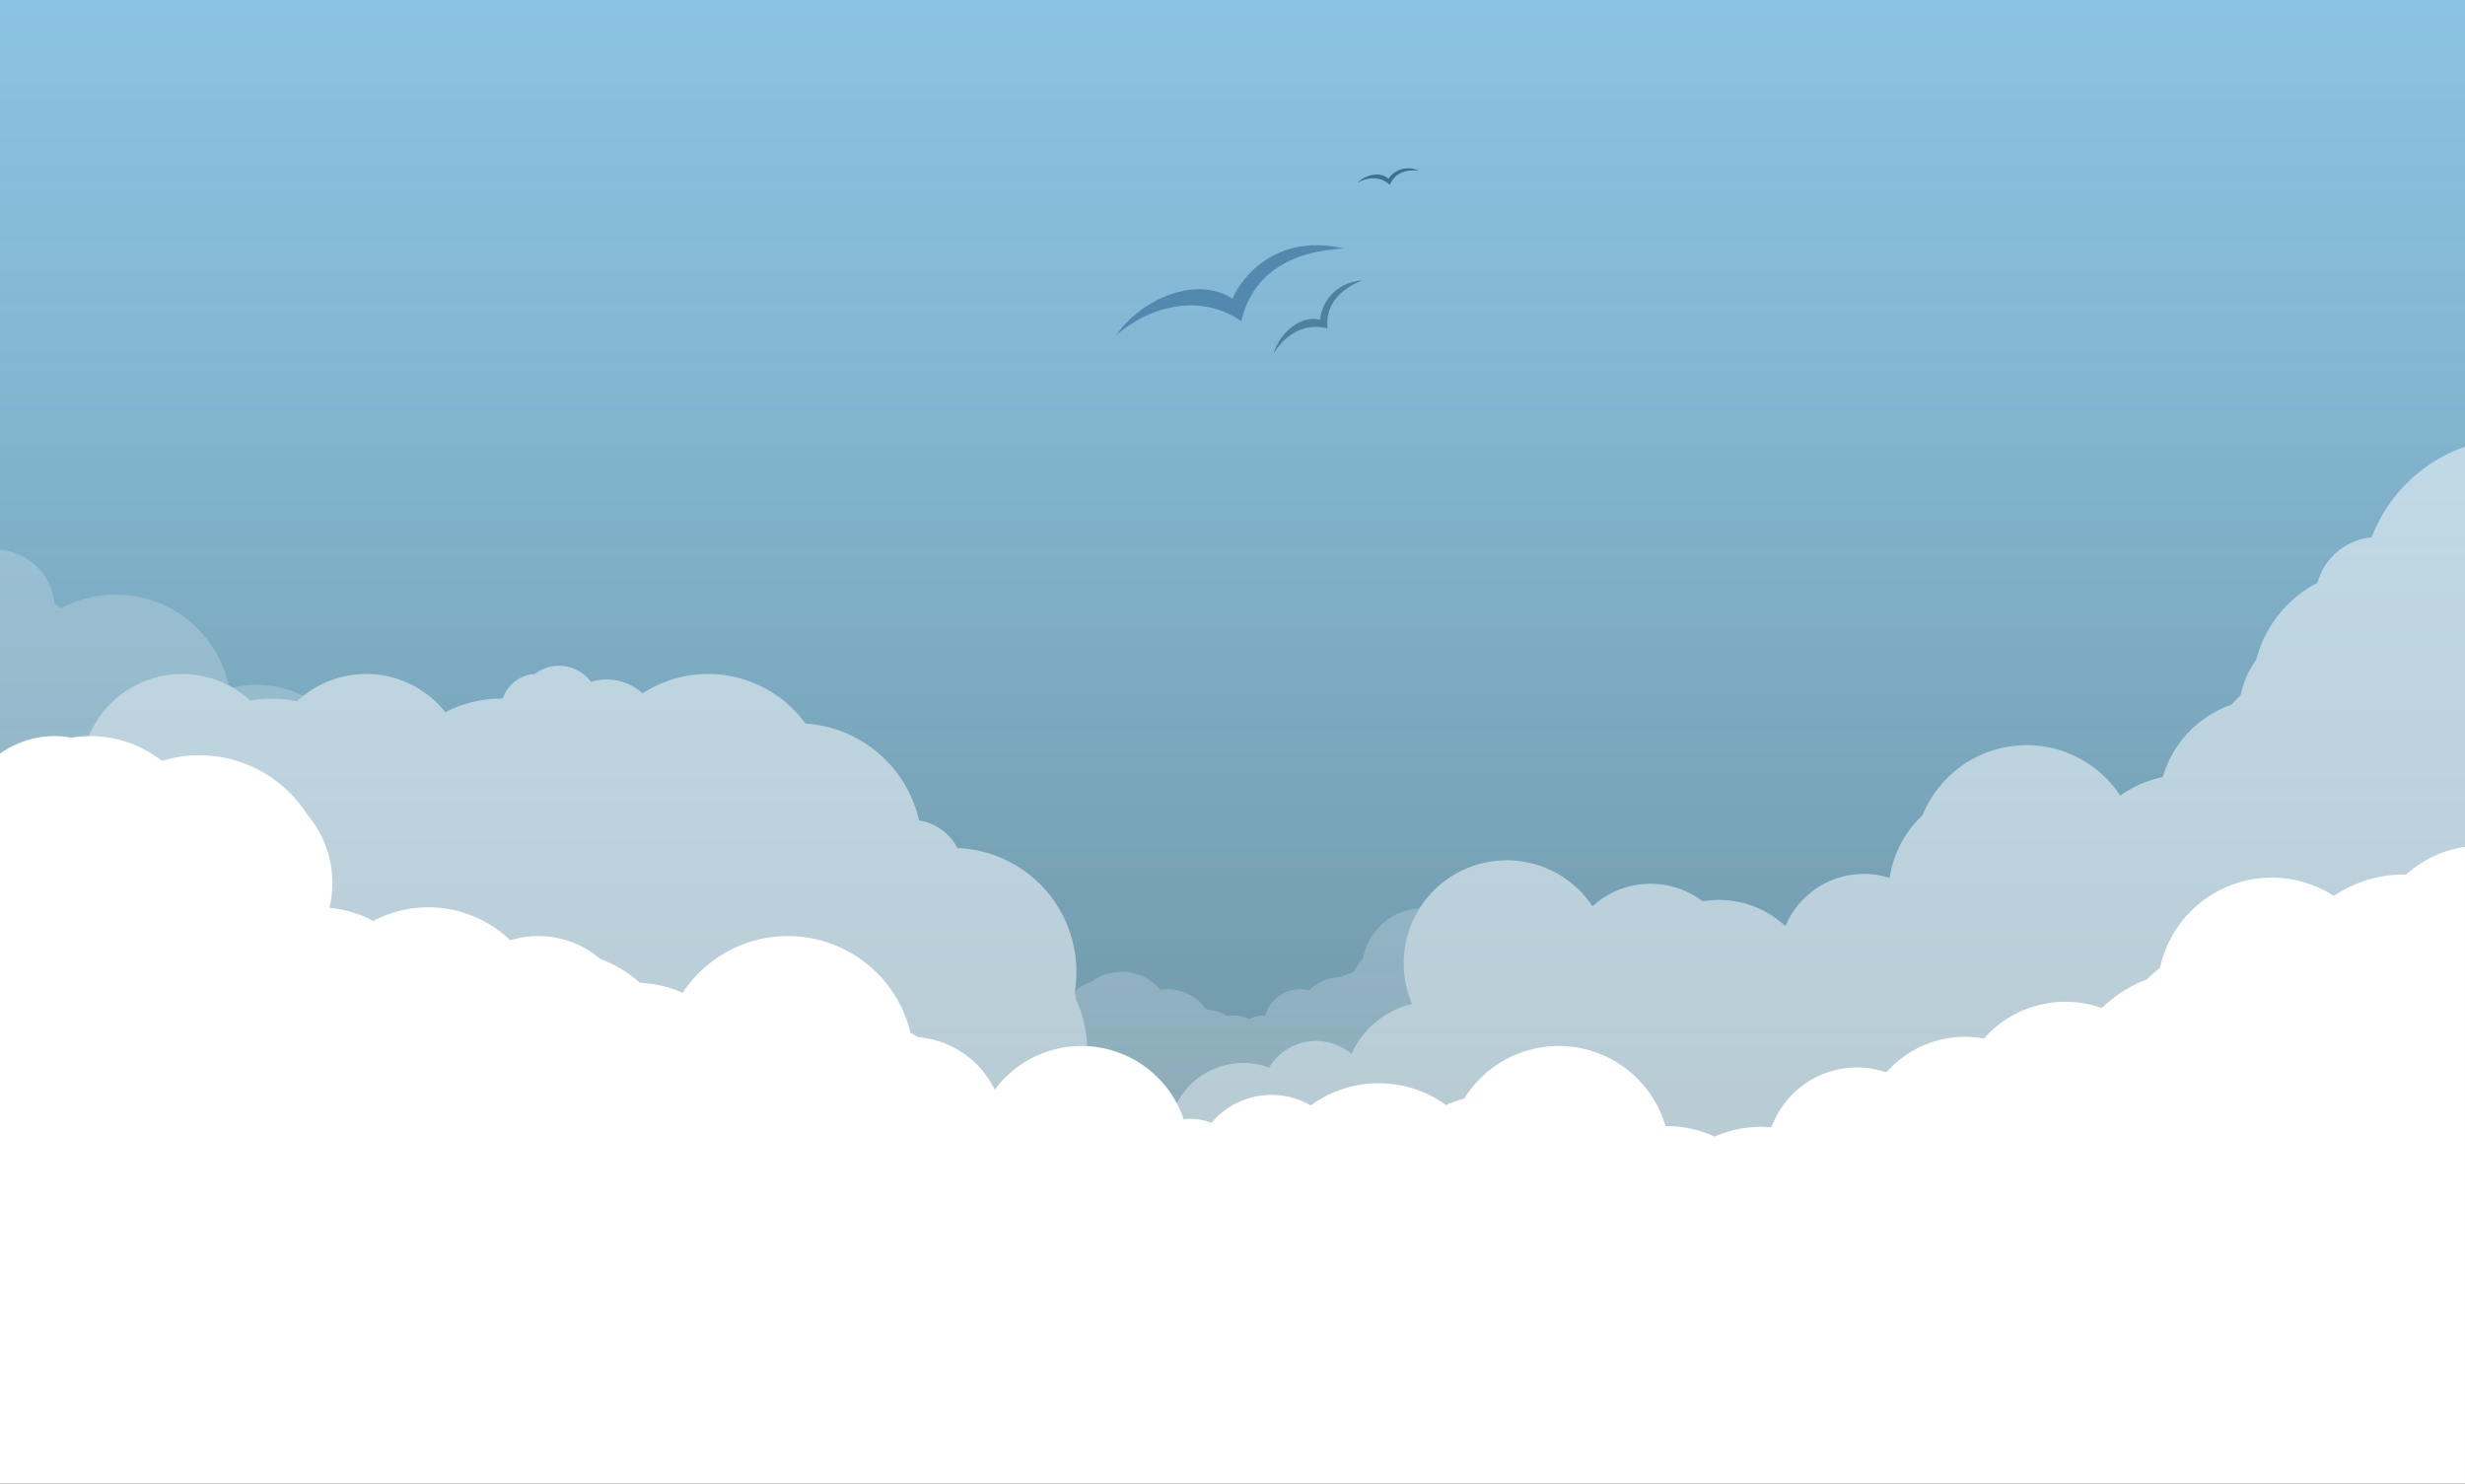 <svg xmlns="http://www.w3.org/2000/svg" xmlns:xlink="http://www.w3.org/1999/xlink" width="1665" height="1002" viewBox="0 0 1665 1002">
  <rect x="0" y="0" width="1665" height="1002" fill="#333333" stroke="none"/>
  <defs>
    <clipPath id="clip-path">
      <rect id="Rechteck_2442" data-name="Rechteck 2442" width="1665" height="1002" transform="translate(0 64)" fill="none"/>
    </clipPath>
    <clipPath id="clip-path-2">
      <rect id="Rechteck_2435" data-name="Rechteck 2435" width="1665" height="1065" fill="none"/>
    </clipPath>
    <linearGradient id="linear-gradient" x1="0.5" x2="0.5" y2="1" gradientUnits="objectBoundingBox">
      <stop offset="0" stop-color="#8dc6e8"/>
      <stop offset="1" stop-color="#9cdef8" stop-opacity="0.494"/>
    </linearGradient>
    <clipPath id="clip-path-3">
      <rect id="Rechteck_2441" data-name="Rechteck 2441" width="1665" height="1179" fill="none"/>
    </clipPath>
    <clipPath id="clip-path-4">
      <rect id="Rechteck_2436" data-name="Rechteck 2436" width="873.155" height="472.614" transform="translate(791.845 365.793)" fill="none"/>
    </clipPath>
    <clipPath id="clip-path-5">
      <rect id="Rechteck_2437" data-name="Rechteck 2437" width="676.628" height="299.569" transform="translate(57.665 513.671)" fill="none"/>
    </clipPath>
    <clipPath id="clip-path-6">
      <rect id="Rechteck_2438" data-name="Rechteck 2438" width="47.605" height="11.039" transform="translate(157.298 526.613)" fill="none"/>
    </clipPath>
    <clipPath id="clip-path-7">
      <rect id="Rechteck_2439" data-name="Rechteck 2439" width="154.469" height="145.219" transform="translate(0 435.358)" fill="none"/>
    </clipPath>
    <clipPath id="clip-path-8">
      <rect id="Rechteck_2440" data-name="Rechteck 2440" width="232.851" height="138.709" transform="translate(725.997 677.504)" fill="none"/>
    </clipPath>
  </defs>
  <g id="Gruppe_9925" data-name="Gruppe 9925" transform="translate(0 -64)">
    <g id="Gruppe_9924" data-name="Gruppe 9924" clip-path="url(#clip-path)">
      <g id="Gruppe_9904" data-name="Gruppe 9904">
        <g id="Gruppe_9903" data-name="Gruppe 9903" clip-path="url(#clip-path-2)">
          <rect id="Rechteck_2434" data-name="Rechteck 2434" width="1665" height="1065" transform="translate(0)" fill="url(#linear-gradient)"/>
        </g>
      </g>
      <g id="Gruppe_9923" data-name="Gruppe 9923">
        <g id="Gruppe_9922" data-name="Gruppe 9922" clip-path="url(#clip-path-3)">
          <g id="Gruppe_9907" data-name="Gruppe 9907" opacity="0.5">
            <g id="Gruppe_9906" data-name="Gruppe 9906">
              <g id="Gruppe_9905" data-name="Gruppe 9905" clip-path="url(#clip-path-4)">
                <path id="Pfad_4310" data-name="Pfad 4310" d="M1665,365.793a103.893,103.893,0,0,0-63.017,61.125,42.072,42.072,0,0,0-36.663,30.817,80.391,80.391,0,0,0-41.262,51.781,62.105,62.105,0,0,0-10.624,24.1,74.182,74.182,0,0,0-5.942,6.263,73.68,73.68,0,0,0-46.661,48.983,76.1,76.1,0,0,0-28.67,12.48A75.846,75.846,0,0,0,1298.6,614.659a72.44,72.44,0,0,0-22.239,42.332,57.337,57.337,0,0,0-70.377,32.564,65.815,65.815,0,0,0-55.917-16.783,58.2,58.2,0,0,0-74.412,3.338,69.582,69.582,0,0,0-121.928,65.875,60.6,60.6,0,0,0-40.9,33.8,36.964,36.964,0,0,0-55.586,9.234,50.674,50.674,0,0,0-65.405,31.192,66.744,66.744,0,0,1,3.84,10.857,31.174,31.174,0,0,1,24.189,2.9,47.55,47.55,0,0,1,65.784-12.012,72.32,72.32,0,0,1,90.425-.54,71.481,71.481,0,0,1,16.49-5.941,69.568,69.568,0,0,1,128.15,19.419c1.608-.106,3.225-.179,4.86-.179a72.39,72.39,0,0,1,32.546,7.692,72.182,72.182,0,0,1,31.508-7.191,73.034,73.034,0,0,1,10.784.8,55.753,55.753,0,0,1,72.9-37.5q2.2-.7,4.452-1.268a65.063,65.063,0,0,1,64.363-21.078,67.788,67.788,0,0,1,79.03-20.2,79.946,79.946,0,0,1,32.274-21.112,52.6,52.6,0,0,1,10.536-9.143,71.68,71.68,0,0,1,112.55-45.2,78.23,78.23,0,0,1,47.125-15.7c1.244,0,2.48.036,3.71.093A70.105,70.105,0,0,1,1665,642.2Z" fill="#fff"/>
              </g>
            </g>
          </g>
          <g id="Gruppe_9910" data-name="Gruppe 9910" opacity="0.5">
            <g id="Gruppe_9909" data-name="Gruppe 9909">
              <g id="Gruppe_9908" data-name="Gruppe 9908" clip-path="url(#clip-path-5)">
                <path id="Pfad_4311" data-name="Pfad 4311" d="M60.893,567.321a72.606,72.606,0,0,1,47.242,17.4,80.913,80.913,0,0,1,94.908,33.331,65.593,65.593,0,0,1,12.055,64.9c.053,0,.1,0,.157,0a72.257,72.257,0,0,1,36.865,10.059,74.071,74.071,0,0,1,91.018,13.046A58.749,58.749,0,0,1,402.62,717.2a74.109,74.109,0,0,1,27.233,16.664,75.456,75.456,0,0,1,33.342,8.482,79.548,79.548,0,0,1,146.976,23.815,56.177,56.177,0,0,1,8.294,4.458,57.474,57.474,0,0,1,52.167,42.624,67.272,67.272,0,0,1,59.887-36.614c1.238,0,2.454.091,3.676.157.061-1.286.1-2.578.1-3.879a79.912,79.912,0,0,0-7.446-33.755c-.225-1.815-.5-3.613-.85-5.386a83.69,83.69,0,0,0-79.3-96.983,35.16,35.16,0,0,0-25.93-18.6A84.193,84.193,0,0,0,544.04,552.71,81.348,81.348,0,0,0,434,532.314a35.995,35.995,0,0,0-34.867-7.791,26.732,26.732,0,0,0-37.891-5.24A24.038,24.038,0,0,0,339.583,535.9c-.388-.006-.771-.03-1.161-.03a81.073,81.073,0,0,0-37.565,9.185,68.367,68.367,0,0,0-100.223-7.4,86.16,86.16,0,0,0-31.59-.611A68.372,68.372,0,0,0,57.665,567.466c1.076-.049,2.14-.145,3.228-.145" fill="#fff"/>
              </g>
            </g>
          </g>
          <path id="Pfad_4312" data-name="Pfad 4312" d="M832.677,201.829c-25.788-16.814-63.3,1.756-78.586,24.5,23.284-20.331,57.779-28.2,84.383-9.3,7.262-31.817,32.457-47.048,69.15-49.244-50.175-11.607-72.9,26.492-74.947,34.041" transform="translate(0 64)" fill="#5489af"/>
          <path id="Pfad_4313" data-name="Pfad 4313" d="M891.741,215.968c-14.13-3.628-28.143,10.41-31.549,22.945,7.36-12.665,21.647-21.442,36.465-17-1.577-15.386,7.417-26.054,23.552-32.618-24.287,2.419-28.7,22.975-28.468,26.676" transform="translate(0 64)" fill="#4f809e"/>
          <path id="Pfad_4314" data-name="Pfad 4314" d="M937.889,120.741c-5.873-5.431-16.292-2.308-21.2,2.855,6.848-4.195,16.029-4.71,22.024,1.291,3.246-7.834,10.365-10.639,19.861-9.6-12.349-5.158-19.831,3.612-20.685,5.458" transform="translate(0 64)" fill="#3c728c"/>
          <path id="Pfad_4315" data-name="Pfad 4315" d="M0,573.046A63.5,63.5,0,0,1,48.324,562.2,78.255,78.255,0,0,1,109.3,577.906a86.476,86.476,0,0,1,98.218,36.24,71.174,71.174,0,0,1,14.937,62.99,78.05,78.05,0,0,1,29.682,8.919,79.623,79.623,0,0,1,92.506,13.04,64.237,64.237,0,0,1,60.815,12.626,80.264,80.264,0,0,1,26.665,16.07,80.353,80.353,0,0,1,28.971,6.794A85.1,85.1,0,0,1,615,761.682c1.758.867,3.512,1.837,5.243,2.9a62.837,62.837,0,0,1,51.652,35.5,72.864,72.864,0,0,1,127.654,19.931,36.13,36.13,0,0,1,4.782-.319,36.974,36.974,0,0,1,13.9,2.726,53.1,53.1,0,0,1,67.1-11.81,78.13,78.13,0,0,1,45.874-14.945,77.057,77.057,0,0,1,45.527,14.693,77.266,77.266,0,0,1,12.266-4.32,75.118,75.118,0,0,1,135.969,18.536c.2,0,.4,0,.607,0a77.455,77.455,0,0,1,32.593,7.1,77.282,77.282,0,0,1,31.462-6.6c2.3,0,4.6.1,6.9.306a61.7,61.7,0,0,1,57.733-40.4,61.029,61.029,0,0,1,19.148,3.111c.434-.127.865-.249,1.3-.368a70.582,70.582,0,0,1,65.3-22.249,73.362,73.362,0,0,1,79.727-20.59,85.824,85.824,0,0,1,30.517-19.368,58.5,58.5,0,0,1,8.7-7.68,77.241,77.241,0,0,1,117.493-48.679,83.38,83.38,0,0,1,47.189-14.472c.539,0,1.075.006,1.612.017a75.294,75.294,0,0,1,38.874-18.577l.865-.137V1179H0Z" fill="#fff"/>
          <g id="Gruppe_9915" data-name="Gruppe 9915" opacity="0.2">
            <g id="Gruppe_9914" data-name="Gruppe 9914">
              <g id="Gruppe_9913" data-name="Gruppe 9913" clip-path="url(#clip-path-6)">
                <path id="Pfad_4316" data-name="Pfad 4316" d="M169.044,537.042a86.16,86.16,0,0,1,31.59.611c1.369-1.28,2.8-2.495,4.269-3.66a71.155,71.155,0,0,0-47.6-5.545,68.657,68.657,0,0,1,11.746,8.594" fill="#fff"/>
              </g>
            </g>
          </g>
          <g id="Gruppe_9918" data-name="Gruppe 9918" opacity="0.2">
            <g id="Gruppe_9917" data-name="Gruppe 9917">
              <g id="Gruppe_9916" data-name="Gruppe 9916" clip-path="url(#clip-path-7)">
                <path id="Pfad_4317" data-name="Pfad 4317" d="M78.163,465.566a77.8,77.8,0,0,0-36.956,9.28,39.053,39.053,0,0,0-4.444-3.24A40.2,40.2,0,0,0,0,435.358V580.577a58.146,58.146,0,0,1,48.27-12.145,74.417,74.417,0,0,1,9.4-.966,68.369,68.369,0,0,1,96.8-40.575,78.162,78.162,0,0,0-76.306-61.325" fill="#fff"/>
              </g>
            </g>
          </g>
          <g id="Gruppe_9921" data-name="Gruppe 9921" opacity="0.2">
            <g id="Gruppe_9920" data-name="Gruppe 9920">
              <g id="Gruppe_9919" data-name="Gruppe 9919" clip-path="url(#clip-path-8)">
                <path id="Pfad_4318" data-name="Pfad 4318" d="M734.292,772.9c0,1.3-.037,2.593-.1,3.879a67.275,67.275,0,0,1,57.65,39.43,50.675,50.675,0,0,1,65.406-31.192,36.962,36.962,0,0,1,55.586-9.234,60.594,60.594,0,0,1,40.9-33.8,69.6,69.6,0,0,1,5.116-64.481,41.245,41.245,0,0,0-38.175,33.837,28.465,28.465,0,0,0-5.422,7.574q-1,1.07-1.9,2.224a30.391,30.391,0,0,0-7.6,2.779,32.3,32.3,0,0,0-21.585,8.968,24.593,24.593,0,0,0-29.6,17.057c-.336-.016-.665-.05-1-.05a20.448,20.448,0,0,0-9.64,2.4,25.411,25.411,0,0,0-14.9-2.069,30.317,30.317,0,0,0-14.44-4.461,30.831,30.831,0,0,0-30.776-13.174,34.092,34.092,0,0,0-46.784-5.225A23.229,23.229,0,0,0,726,733.749v.013c.348,1.774.625,3.572.849,5.387a79.879,79.879,0,0,1,7.446,33.755" fill="#fff"/>
              </g>
            </g>
          </g>
        </g>
      </g>
    </g>
  </g>
</svg>
